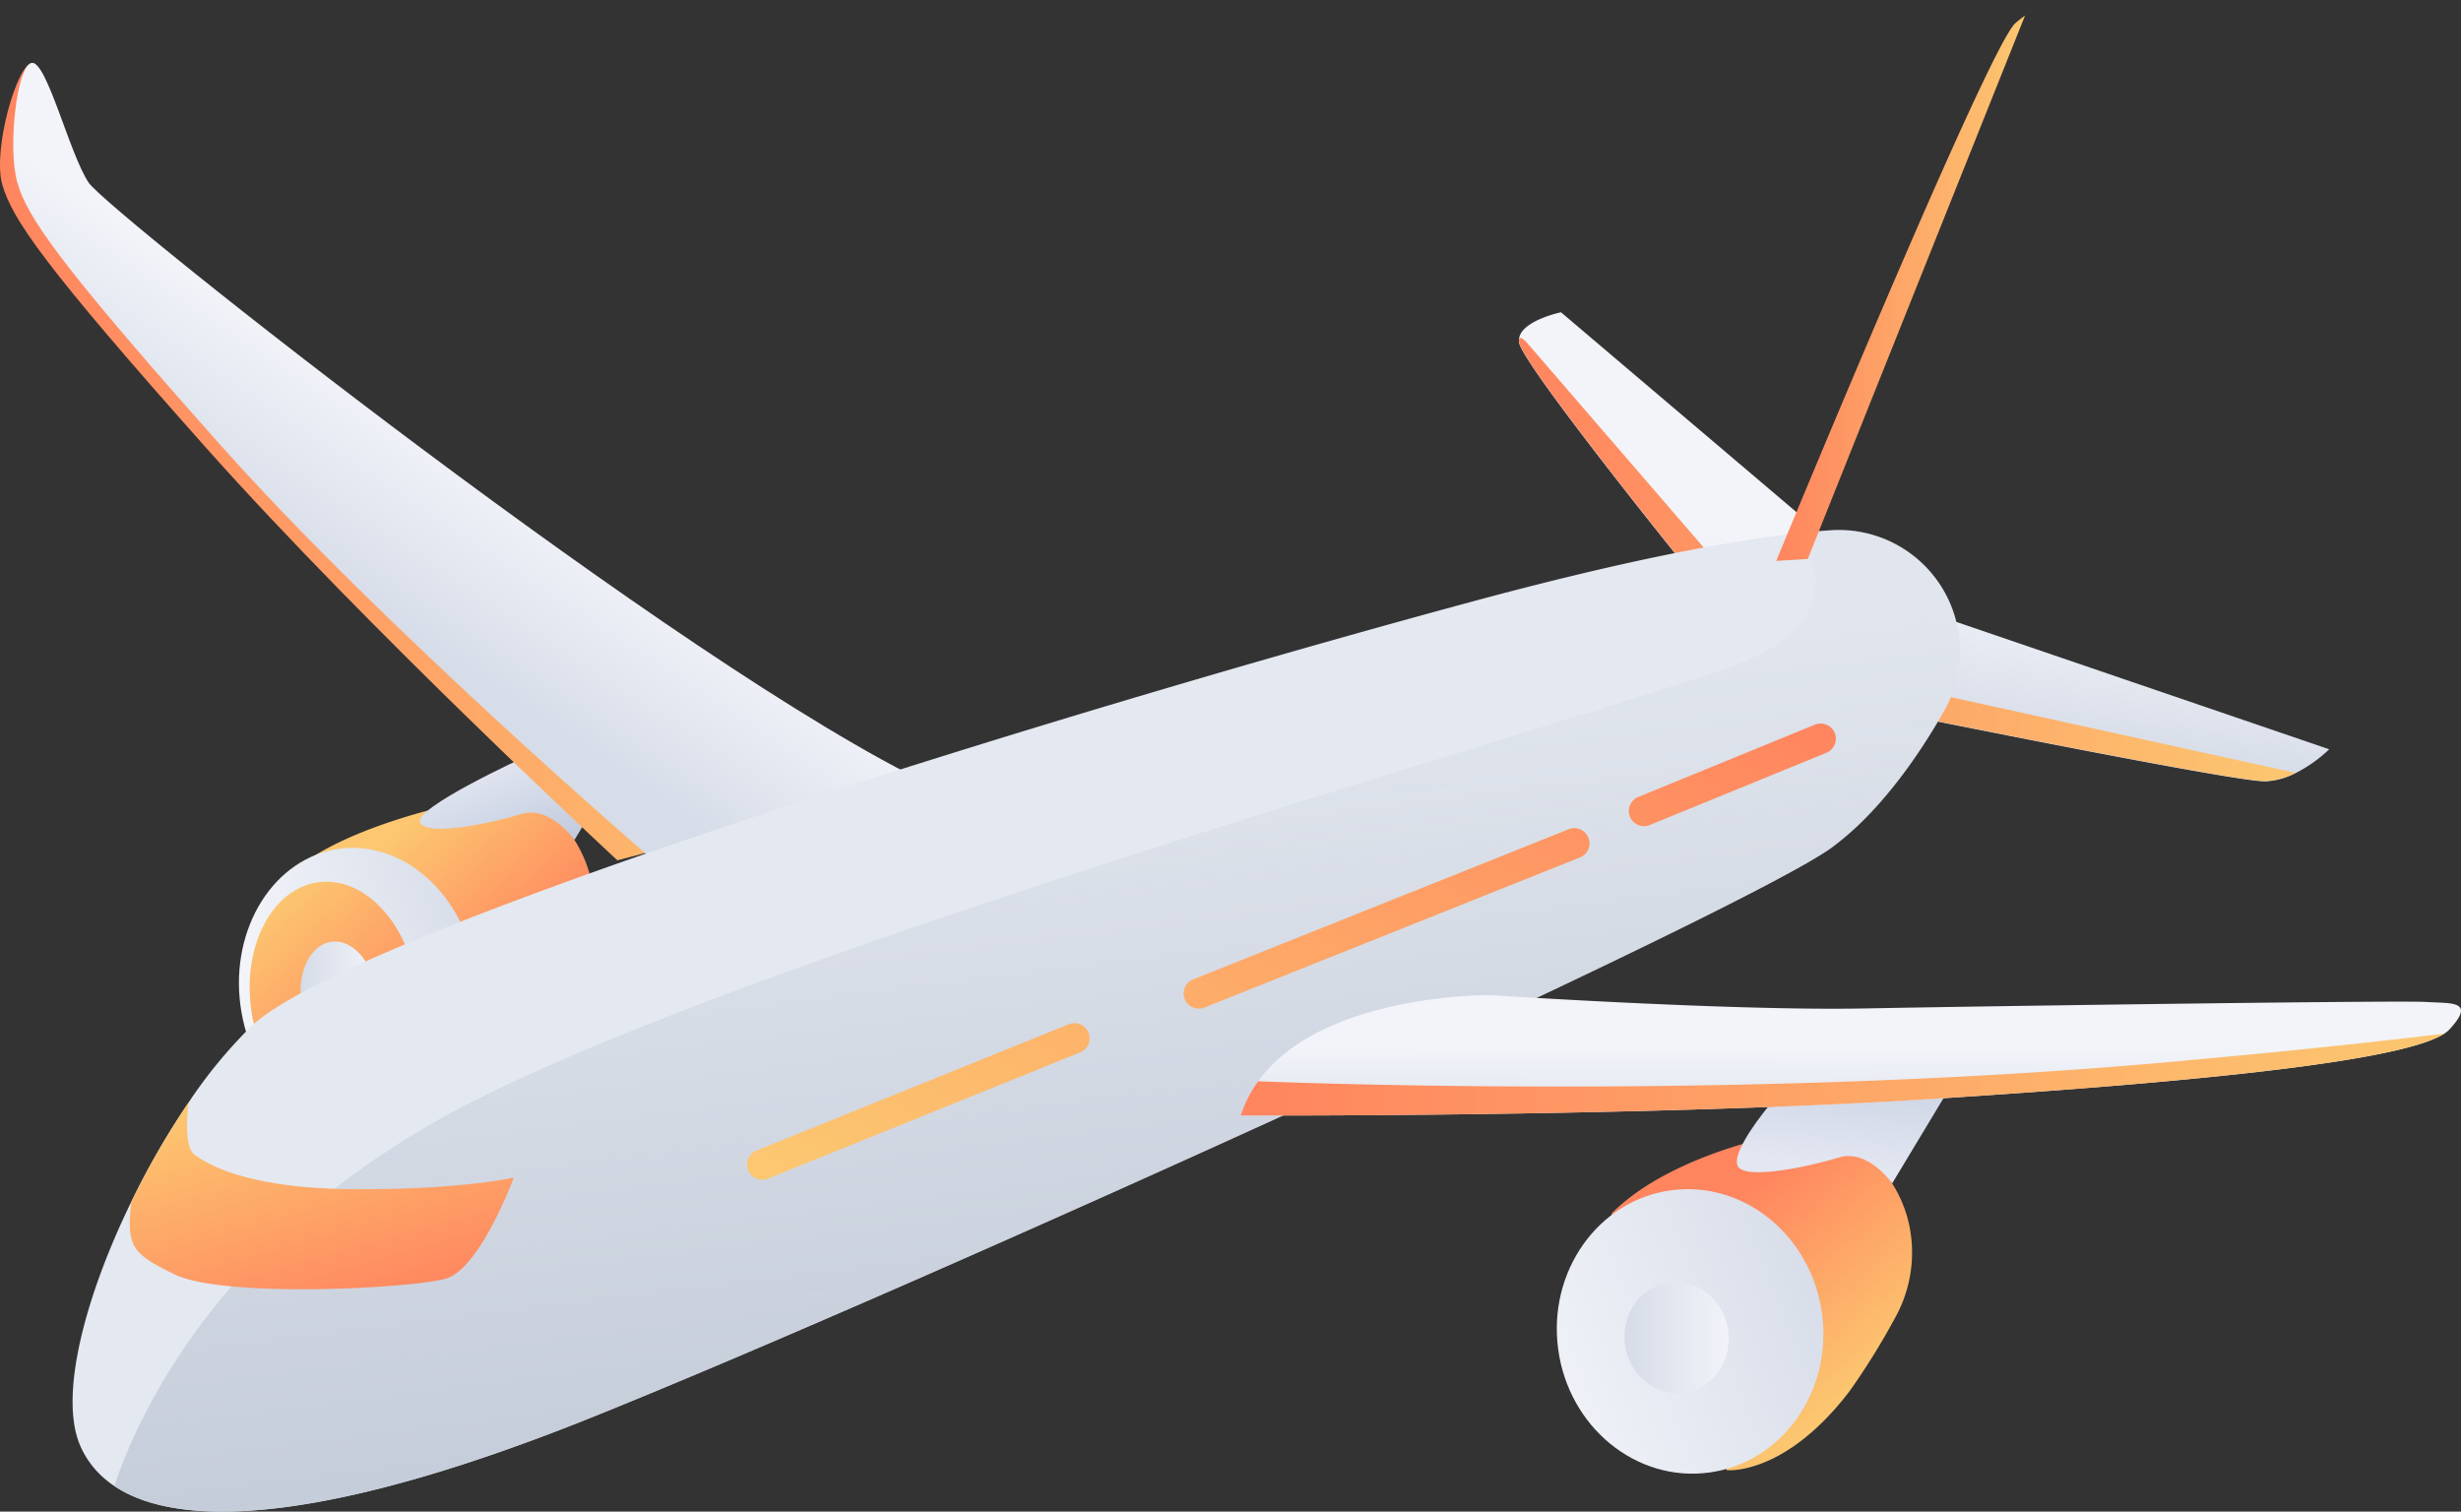 <svg id="avion-bienvenidos" xmlns="http://www.w3.org/2000/svg" xmlns:xlink="http://www.w3.org/1999/xlink" width="581.102" height="356.937" viewBox="0 0 581.102 356.937">
  <rect x="0" y="0" width="581.102" height="356.937" fill="#333333" stroke="none"/>
  <defs>
    <linearGradient id="linear-gradient" x1="0.668" y1="0.576" x2="0.315" y2="0.131" gradientUnits="objectBoundingBox">
      <stop offset="0.004" stop-color="#ff855f"/>
      <stop offset="1" stop-color="#fcc770"/>
    </linearGradient>
    <linearGradient id="linear-gradient-2" x1="1.01" y1="0.324" x2="0.13" y2="0.627" gradientUnits="objectBoundingBox">
      <stop offset="0.004" stop-color="#d6dce8"/>
      <stop offset="1" stop-color="#f2f4f9"/>
    </linearGradient>
    <linearGradient id="linear-gradient-3" x1="0.739" y1="0.851" x2="0.183" y2="0.033" xlink:href="#linear-gradient"/>
    <linearGradient id="linear-gradient-4" x1="0" y1="0.5" x2="1" y2="0.5" xlink:href="#linear-gradient-2"/>
    <linearGradient id="linear-gradient-5" x1="0.843" y1="0.81" x2="0.294" y2="0.175" gradientUnits="objectBoundingBox">
      <stop offset="0.004" stop-color="#c4cdde"/>
      <stop offset="1" stop-color="#e3e7f2"/>
    </linearGradient>
    <linearGradient id="linear-gradient-6" x1="0" y1="0.5" x2="1" y2="0.5" xlink:href="#linear-gradient"/>
    <linearGradient id="linear-gradient-7" x1="0.347" y1="0.666" x2="0.488" y2="0.482" xlink:href="#linear-gradient-2"/>
    <linearGradient id="linear-gradient-8" x1="0.407" y1="0.857" x2="0.488" y2="0.539" xlink:href="#linear-gradient-2"/>
    <linearGradient id="linear-gradient-9" x1="0" y1="0.5" x2="1" y2="0.5" xlink:href="#linear-gradient"/>
    <linearGradient id="linear-gradient-10" x1="0.585" y1="0.912" x2="0.427" y2="0.212" gradientUnits="objectBoundingBox">
      <stop offset="0.004" stop-color="#c3cbd8"/>
      <stop offset="1" stop-color="#c3cbd8" stop-opacity="0.102"/>
    </linearGradient>
    <linearGradient id="linear-gradient-12" x1="0.74" y1="1.01" x2="0.187" y2="0.021" xlink:href="#linear-gradient"/>
    <linearGradient id="linear-gradient-13" x1="3.188" y1="-1.877" x2="0.065" y2="0.885" xlink:href="#linear-gradient"/>
    <linearGradient id="linear-gradient-14" x1="1.022" y1="0.074" x2="-4.148" y2="4.29" xlink:href="#linear-gradient"/>
    <linearGradient id="linear-gradient-15" x1="1.621" y1="-0.519" x2="-1.016" y2="1.878" xlink:href="#linear-gradient"/>
    <linearGradient id="linear-gradient-18" x1="0.387" y1="0.206" x2="0.791" y2="0.753" xlink:href="#linear-gradient"/>
    <linearGradient id="linear-gradient-19" x1="1.031" y1="0.286" x2="-0.118" y2="0.749" xlink:href="#linear-gradient-2"/>
    <linearGradient id="linear-gradient-22" x1="0.766" y1="-0.521" x2="0.382" y2="0.778" xlink:href="#linear-gradient-5"/>
    <linearGradient id="linear-gradient-23" x1="0.484" y1="1.279" x2="0.503" y2="0.439" xlink:href="#linear-gradient-2"/>
  </defs>
  <g id="Group_419" data-name="Group 419" transform="translate(56.417 176.721)">
    <path id="Path_1730" data-name="Path 1730" d="M469.044,314.44s13.657,1.44,29.028-18.714a168.951,168.951,0,0,0,10.64-17.127c6.264-11.164,5.341-25.208-2.922-34.986-5.767-6.82-10.956-7.939-21.609-6.3,0,0-28.262,5.01-42.384,16.556Z" transform="translate(-428.862 -225.104)" fill="url(#linear-gradient)"/>
    <path id="Path_1731" data-name="Path 1731" d="M492.541,271.312c2.476,18.405-7.973,35-23.345,37.073s-29.839-11.176-32.317-29.579,7.976-35,23.345-37.07S490.063,252.907,492.541,271.312Z" transform="translate(-436.516 -218.038)" fill="url(#linear-gradient-2)"/>
    <path id="Path_1732" data-name="Path 1732" d="M476.973,269.518c2.025,15.046-5.084,28.416-15.876,29.871s-21.18-9.565-23.205-24.608,5.081-28.416,15.873-29.868S474.946,254.477,476.973,269.518Z" transform="translate(-435.021 -213.312)" fill="url(#linear-gradient-3)"/>
    <path id="Path_1733" data-name="Path 1733" d="M460.389,262.44c.97,7.192-2.221,13.562-7.126,14.22s-9.668-4.636-10.638-11.83,2.226-13.564,7.131-14.223S459.422,255.243,460.389,262.44Z" transform="translate(-427.914 -204.956)" fill="url(#linear-gradient-4)"/>
    <path id="Path_1734" data-name="Path 1734" d="M478.486,234.094s-26.122,11.958-24.459,15.349,16.9.14,23.844-2,12.6,6.117,12.6,6.117l13.038-21.626Z" transform="translate(-411.255 -231.932)" fill="url(#linear-gradient-5)"/>
  </g>
  <g id="Group_420" data-name="Group 420" transform="translate(0 14.858)">
    <path id="Path_1735" data-name="Path 1735" d="M559.255,354.12s-58.73-54.3-97.081-97.363-45.867-54.112-48.169-62.242,3.441-28.2,6.994-28.673,5.395,22.182,9.906,28.81S562.13,309.615,621.389,337.808Z" transform="translate(-413.477 -165.834)" fill="url(#linear-gradient-6)"/>
    <path id="Path_1736" data-name="Path 1736" d="M564.908,353.255s-62.685-53.911-101.036-96.978S418,202.167,415.7,194.037s-.113-27.718,3.441-28.2,8.948,21.7,13.459,28.33S572.565,308.334,631.824,336.527Z" transform="translate(-411.622 -165.834)" fill="url(#linear-gradient-7)"/>
  </g>
  <g id="Group_421" data-name="Group 421" transform="translate(17.139)">
    <path id="Path_1737" data-name="Path 1737" d="M751.262,293.064a33.173,33.173,0,0,1-7.951,5.642,17.27,17.27,0,0,1-7.141,1.944c-7.684.154-97.187-18.109-97.187-18.109l-41.273-34.585s-37.144-46.084-37.751-50.989a3.518,3.518,0,0,1,.576-2.334c2.17-3.262,9.338-4.756,9.338-4.756l81.291,69Z" transform="translate(-218.422 -116.14)" fill="url(#linear-gradient-8)"/>
    <path id="Path_1738" data-name="Path 1738" d="M743.308,295.043a17.256,17.256,0,0,1-7.141,1.942c-7.684.154-97.187-18.107-97.187-18.107l-41.272-34.587s-37.144-46.082-37.751-50.989c-.1-.857.135-1.633,1.771.056l47.211,54.695L662.2,277.227Z" transform="translate(-218.422 -112.55)" fill="url(#linear-gradient-9)"/>
    <path id="Path_1739" data-name="Path 1739" d="M862.374,253.619c-4.315,7.623-10.9,17.72-19.192,25.931a68.027,68.027,0,0,1-7.109,6.152c-19.718,14.71-216.31,103.877-292.938,134.681-60.513,24.331-96.636,27.055-112.791,16.253a23.031,23.031,0,0,1-4.3-3.693,21.472,21.472,0,0,1-3.8-5.926c-5.054-11.818,1.291-35.371,12.092-57.513a187.421,187.421,0,0,1,13.527-23.43v-.012A112.965,112.965,0,0,1,462.6,328.146c23.5-22.463,190.21-73.835,287.931-100.255,35.919-9.727,60.153-14.267,76.428-16.143,3.2-.372,6.083-.634,8.7-.813a28.595,28.595,0,0,1,26.719,42.683Z" transform="translate(-420.476 -85.728)" fill="#e4e8f0"/>
    <path id="Path_1740" data-name="Path 1740" d="M856.535,253.619c-4.315,7.623-10.9,17.72-19.191,25.931a68.052,68.052,0,0,1-7.109,6.152c-19.718,14.71-216.31,103.877-292.939,134.681-60.513,24.331-96.635,27.055-112.79,16.253,5.089-15.486,24.425-60.261,84.658-90.827,73.884-37.484,259.1-88.868,298.531-103.206,21.055-7.66,22.013-22.13,13.42-30.853,3.2-.372,6.083-.634,8.7-.813a28.594,28.594,0,0,1,26.719,42.683Z" transform="translate(-414.638 -85.728)" fill="url(#linear-gradient-10)"/>
    <path id="Path_1741" data-name="Path 1741" d="M839.884,238.914a68.392,68.392,0,0,1-7.1,6.154C813.057,259.78,616.468,348.94,539.837,379.753c-66.637,26.793-103.7,27.38-117.086,12.555,6.991,3.3,20.24,5.248,45.323.725,52.973-9.543,206.47-78.436,245.14-95.7C745.938,282.729,818.364,248.962,839.884,238.914Z" transform="translate(-417.18 -45.095)" fill="url(#linear-gradient-6)"/>
    <path id="Path_1742" data-name="Path 1742" d="M516.675,283.807s-7.951,21.569-16.081,23.869-52.425,4.646-64.039-1.026c-9.81-4.792-11.446-6.379-10.2-17.134a189.312,189.312,0,0,1,13.518-23.438c-.051.419-1.325,10.212,1.308,12.22,2.689,2.05,11.936,8.037,37.283,8.243S516.675,283.807,516.675,283.807Z" transform="translate(-412.488 -5.741)" fill="url(#linear-gradient-12)"/>
    <path id="Path_1743" data-name="Path 1743" d="M489.575,295.381a3.584,3.584,0,0,1-1.817-6.876l73.751-29.824a3.585,3.585,0,0,1,2.689,6.646l-73.756,29.824A3.69,3.69,0,0,1,489.575,295.381Z" transform="translate(-326.248 -16.836)" fill="url(#linear-gradient-13)"/>
    <path id="Path_1744" data-name="Path 1744" d="M574.594,253.739a3.585,3.585,0,0,1-1.832-6.871L614.473,229.8a3.585,3.585,0,0,1,2.716,6.636L575.477,253.5A3.579,3.579,0,0,1,574.594,253.739Z" transform="translate(-203.068 -58.686)" fill="url(#linear-gradient-14)"/>
    <path id="Path_1745" data-name="Path 1745" d="M531.667,282.21a3.585,3.585,0,0,1-1.807-6.881l88.67-35.449a3.585,3.585,0,1,1,2.662,6.658l-88.67,35.447A3.5,3.5,0,0,1,531.667,282.21Z" transform="translate(-265.264 -44.068)" fill="url(#linear-gradient-15)"/>
    <path id="Path_1746" data-name="Path 1746" d="M653.369,163.14,614.007,290.072s-4.628.624-21.814,1.682c-2.258.147-4.724.287-7.44.448,0,0,49.988-121.273,56.458-126.967a28.8,28.8,0,0,1,2.277-1.79,29.181,29.181,0,0,1,6.487-3.5A2.592,2.592,0,0,1,653.369,163.14Z" transform="translate(-182.467 -159.767)" fill="url(#linear-gradient-4)"/>
    <path id="Path_1747" data-name="Path 1747" d="M643.488,161.269l-51.3,128.309c-2.258.147-4.724.287-7.44.448,0,0,49.988-121.273,56.458-126.967A28.8,28.8,0,0,1,643.488,161.269Z" transform="translate(-182.467 -157.59)" fill="url(#linear-gradient-6)"/>
  </g>
  <g id="Group_422" data-name="Group 422" transform="translate(367.598 257.816)">
    <path id="Path_1748" data-name="Path 1748" d="M596.1,348.627s13.66,1.442,29.031-18.714a168.8,168.8,0,0,0,10.638-17.13c6.262-11.164,5.338-25.206-2.924-34.984-5.764-6.822-13.64-9.991-24.295-8.351,0,0-25.894,4.692-39.693,18.606Z" transform="translate(-555.958 -259.289)" fill="url(#linear-gradient-18)"/>
    <path id="Path_1749" data-name="Path 1749" d="M626.215,303.832c2.478,18.405-9.46,35.2-26.665,37.516s-33.159-10.726-35.635-29.129,9.46-35.2,26.663-37.518S623.737,285.427,626.215,303.832Z" transform="translate(-563.589 -251.449)" fill="url(#linear-gradient-19)"/>
    <path id="Path_1750" data-name="Path 1750" d="M615.825,301.566c2.025,15.043-7.731,28.774-21.792,30.667s-27.106-8.767-29.131-23.81,7.733-28.774,21.8-30.667S613.8,286.525,615.825,301.566Z" transform="translate(-562.073 -246.952)" fill="url(#linear-gradient-6)"/>
    <path id="Path_1751" data-name="Path 1751" d="M594.6,294.881c.967,7.192-3.7,13.76-10.425,14.666s-12.961-4.195-13.931-11.387,3.7-13.762,10.424-14.668S593.631,287.684,594.6,294.881Z" transform="translate(-554.132 -238.477)" fill="url(#linear-gradient-4)"/>
    <path id="Path_1752" data-name="Path 1752" d="M588.286,268.636s-8.787,10.535-7.124,13.929,16.9.135,23.844-2.006,12.609,6.115,12.609,6.115l13.035-21.626Z" transform="translate(-538.433 -265.048)" fill="url(#linear-gradient-22)"/>
  </g>
  <path id="Path_1753" data-name="Path 1753" d="M818.543,263.805a6.476,6.476,0,0,1-1.239,1.011c-9.837,6.377-55.98,11.274-120.739,15.411-68.139,4.349-163.45,3.918-163.45,3.918a28.844,28.844,0,0,1,4.1-8.076c14.972-20.8,54.773-20.347,54.773-20.347s56.96,3.744,88.231,3.152,126.553-1.922,132.636-1.538S824.851,256.926,818.543,263.805Z" transform="translate(-240.143 -20.746)" fill="url(#linear-gradient-23)"/>
  <path id="Path_1754" data-name="Path 1754" d="M817.3,259.435c-9.837,6.377-55.98,11.274-120.739,15.41-68.139,4.349-163.45,3.918-163.45,3.918a28.842,28.842,0,0,1,4.1-8.076c23.354.894,121.286,3.869,214.853-4.521C779.288,263.72,800.627,261.463,817.3,259.435Z" transform="translate(-240.143 -15.364)" fill="url(#linear-gradient-6)"/>
</svg>

